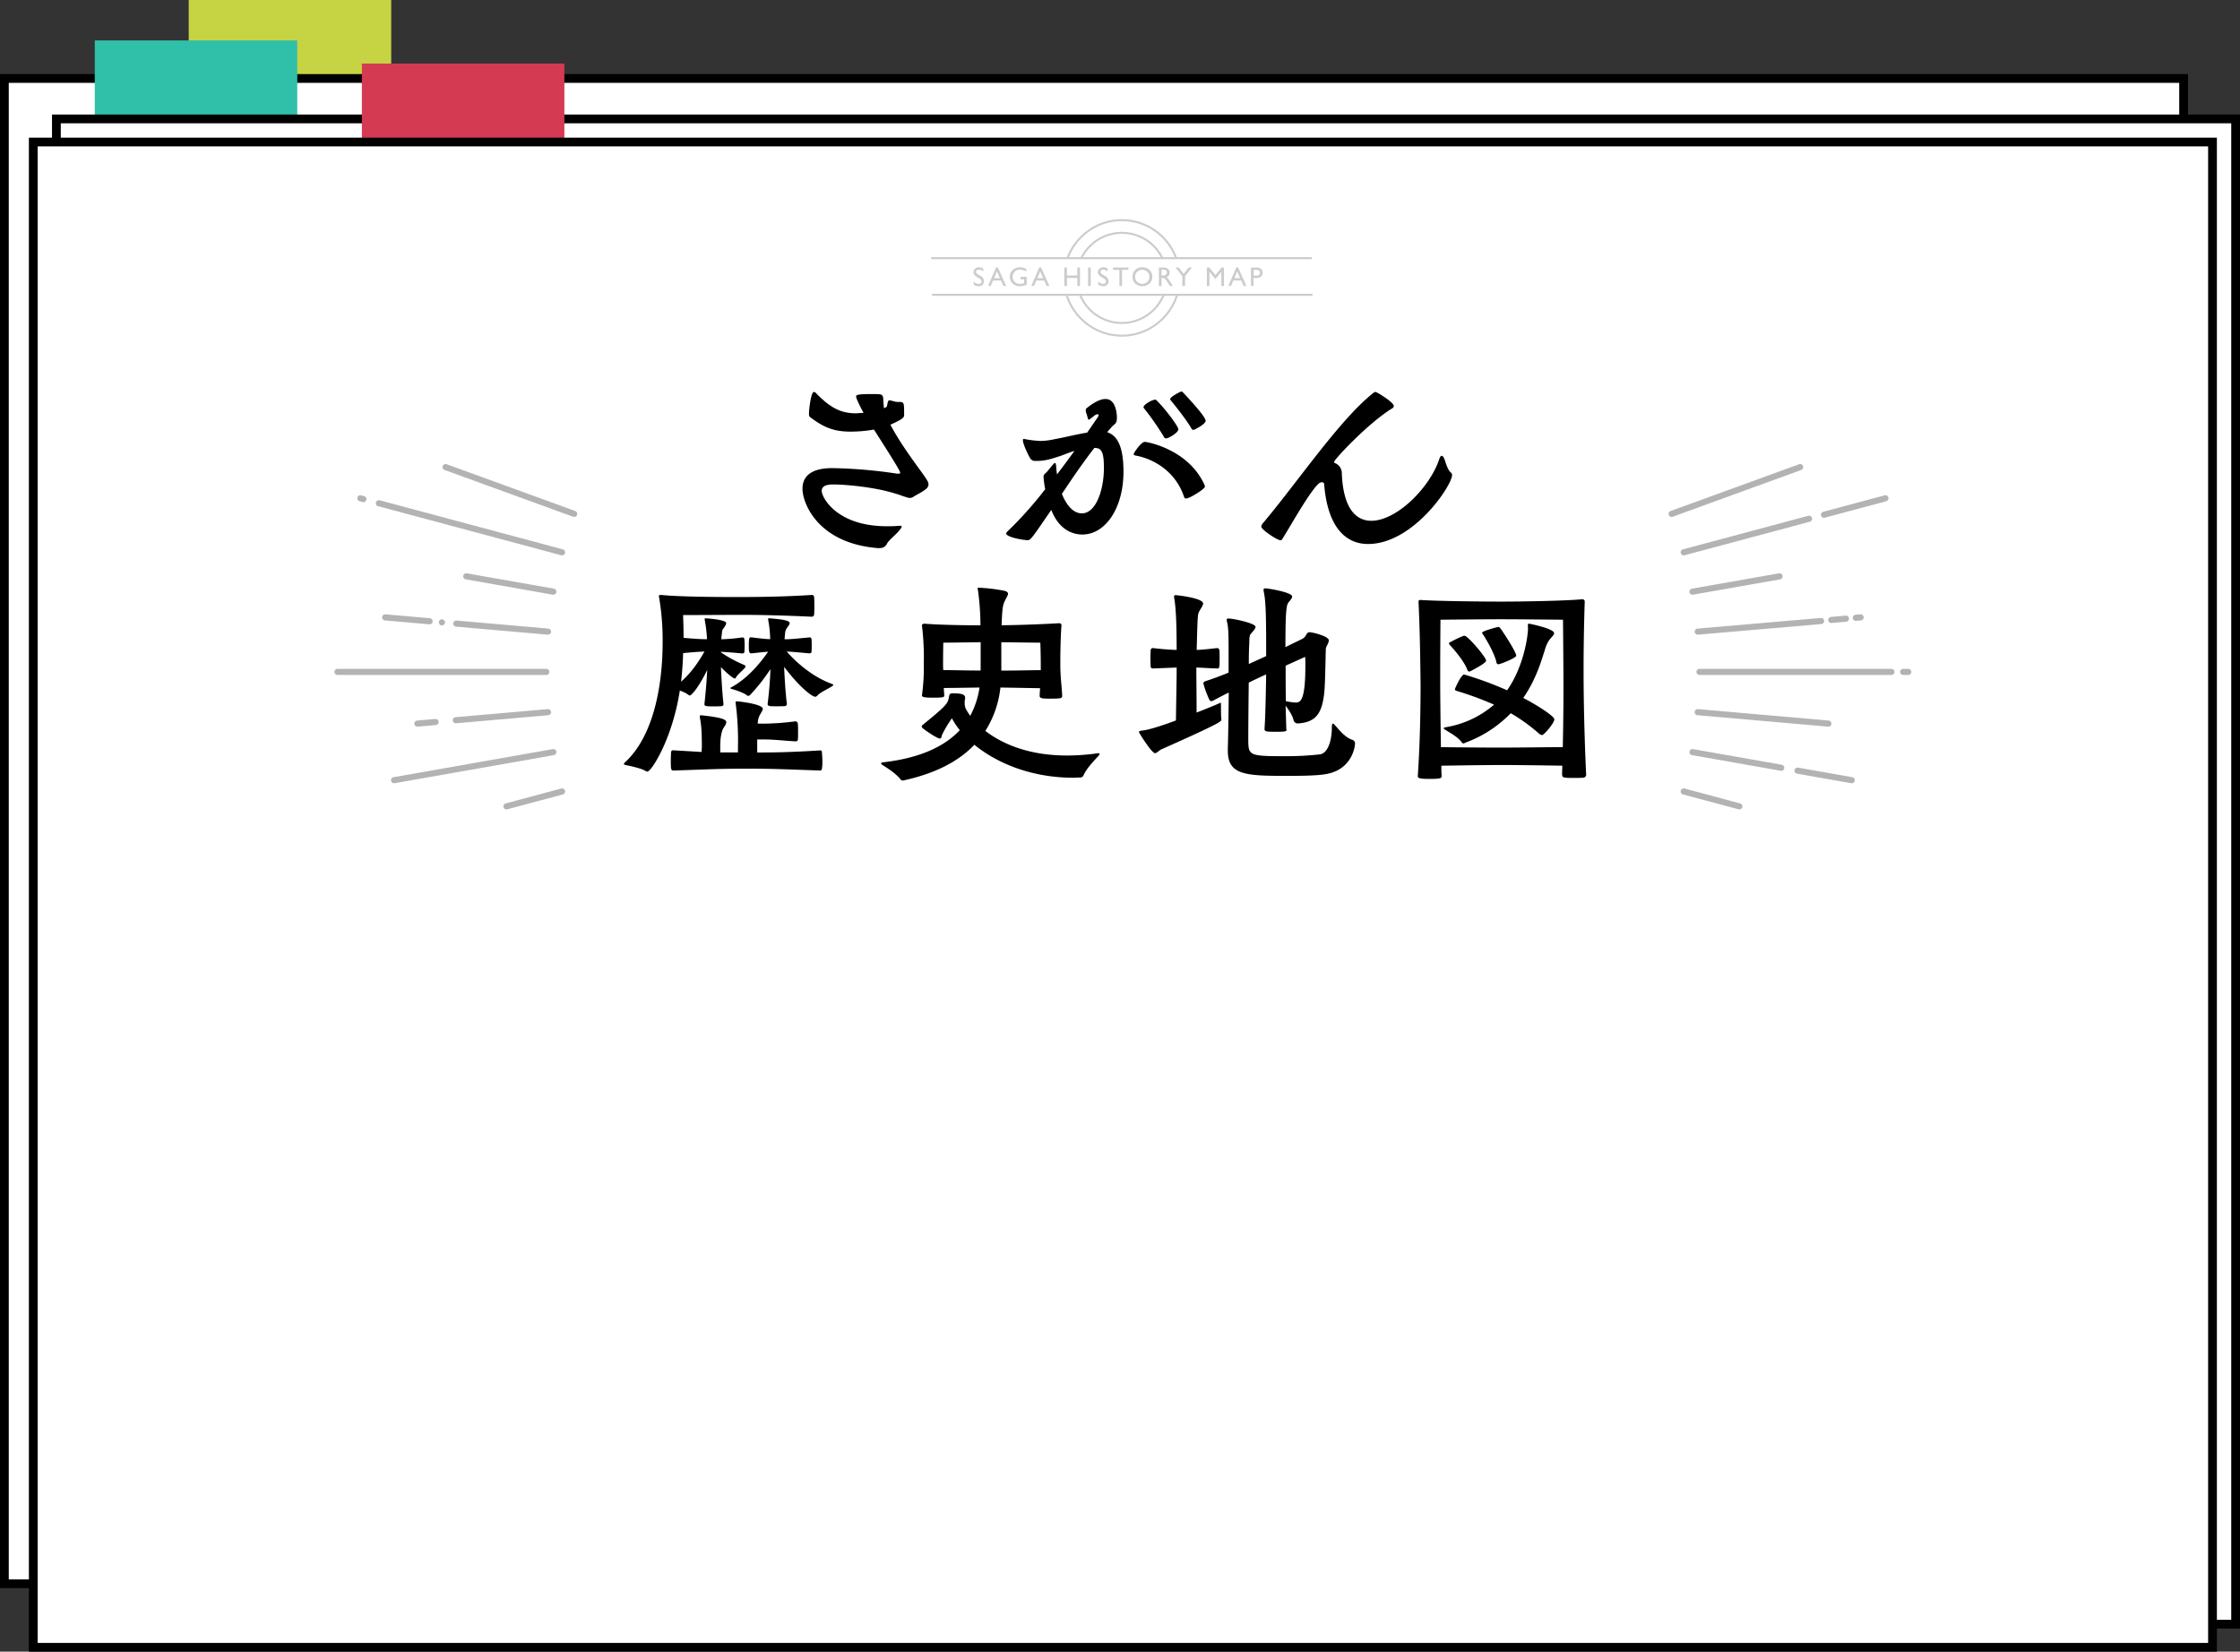 <svg xmlns="http://www.w3.org/2000/svg" viewBox="0 0 1098.81 810.32"><rect x="0" y="0" width="1098.81" height="810.32" fill="#333333" stroke="none"/><defs><style>.cls-1{fill:#c6d443;}.cls-2,.cls-7{fill:#fff;}.cls-2{stroke:#000;stroke-width:4.3px;}.cls-2,.cls-6{stroke-miterlimit:10;}.cls-3{fill:#30c0a9;}.cls-4{fill:#d43a52;}.cls-5,.cls-6{fill:none;}.cls-5{stroke:#b3b3b3;stroke-linecap:round;stroke-linejoin:round;stroke-width:3px;}.cls-6{stroke:#ccc;}.cls-8{opacity:0.2;}</style></defs><title>アセット 49</title><g id="レイヤー_2" data-name="レイヤー 2"><g id="レイヤー_1-2" data-name="レイヤー 1"><rect class="cls-1" x="92.57" width="99.33" height="38.5"/><rect class="cls-2" x="2.15" y="38.5" width="1069" height="738.49"/><rect class="cls-3" x="46.49" y="19.84" width="99.33" height="38.5"/><rect class="cls-2" x="27.66" y="58.34" width="1069" height="738.49"/><rect class="cls-4" x="177.52" y="31.18" width="99.33" height="38.5"/><rect class="cls-2" x="16.32" y="69.68" width="1069" height="738.49"/><path d="M431,268.94c-29.94-2.28-37.35-22.2-37.35-29.15,0-5.46,3.42-10.13,14.58-10.13a236.22,236.22,0,0,1,31.88,2.73h.57c.45,0,.91-.11.91-.45,0-.8-3.07-5.81-12.87-21.18a69.11,69.11,0,0,1-11.5,1c-8.08,0-13-2.05-19.13-6.6-1.13-.69-1.25-1.14-1.25-2.05v-.34c0-1.94,1-10.48,2.39-10.48a1.79,1.79,0,0,1,1.26.8c6.6,6.72,11.72,9.68,19.35,9.68.69,0,1.37-.12,2.05-.12s1.14-.11,1.71-.11c-.46-.91-3.64-6.6-3.64-8.08,0-.57.34-1.14,7.17-1.14,1.59,0,3.07,0,4.21.11,2.51.11,1.71,2.28,2.17,5.69,0,.35.11.69.11,1.14l1-.45c.92-.34.46-3.42,1.71-3.42h.12c1.82.34,2.61.8,3.87.8h.45c2.74,0,2.74.11,2.74,6.26,0,1.14,0,1.94-6.72,4.9,3.75,7.28,9.79,15.82,15.25,23.22,2.51,3.53,3.42,4.9,3.42,6a2.48,2.48,0,0,1-.8,1.93c-1.7,1.71-4.89,3.08-6.94,4.44a3.14,3.14,0,0,1-1.48.35,1.86,1.86,0,0,1-.8-.12c-3.53-1-2.73-1-6.72-2.16-10-3.08-23.91-4.33-30.06-4.33-4.1,0-5.58,1.25-5.58,3.19,0,3,7.18,17.31,32,17.31a53.82,53.82,0,0,0,6-.23h.46c.57,0,.8.11.8.34a3.34,3.34,0,0,1-.57,1.14c-1.26,2.05-5.47,5.24-6.61,7.17a3.69,3.69,0,0,1-3.64,2.28Z"/><path d="M503.71,265c-2.28-.12-10.13-1.49-10.13-3.31a1.63,1.63,0,0,1,.57-.91A186.14,186.14,0,0,0,512.71,240a46.67,46.67,0,0,1-.8-5.92,2,2,0,0,1,.57-1.59c1.48-1.14,2.84-3.31,4.44-5a1.07,1.07,0,0,1,.57-.34c.34,0,.45.46.57,1.26.11,1.59.22,3,.45,4.32,3-3.87,5.81-7.74,8.54-11.5-3.07.91-5.46,2.05-7.74,2.74-3.19,1-6.26,2.16-10.7,2.16h-1.14a2.77,2.77,0,0,1-2.17-1.37c-1.36-2.39-3.53-7.06-3.53-8.77,0-.45.23-.68.46-.68s.34.12.57.12a50.21,50.21,0,0,0,7.74.91,34.93,34.93,0,0,0,6.95-.91c4.55-.8,9.68-2.17,15.82-3.19l5.24-7.63a1.78,1.78,0,0,0,.34-.91c0-.34-.11-.46-.45-.46a2.73,2.73,0,0,0-1.48.57c-.57.46-1.48,1.25-2.51,1.94a.41.41,0,0,1-.34.11c-.23,0-.34-.11-.45-.45a27.07,27.07,0,0,0-.91-3.08,3,3,0,0,1-.12-1,1.21,1.21,0,0,1,.23-.91c3.76-3.08,6.94-4.67,9.45-4.67,5,0,5.58,7.06,5.58,9.22,0,3.07-1.25,3-2.62,4.56l-2.16,2.5c4.89,1.59,8,6.83,8,19.36,0,18.1-9,30.85-20.16,30.85-3,0-10.93-.91-15.25-12.07C505.53,265,505.53,265,503.94,265ZM520.9,242.3c1.14,2.84,4.33,9.56,9.8,9.56,6.94,0,10.81-11.61,10.81-22.2,0-8-1.14-9.91-4.67-9.91C531,227.27,525.91,234.78,520.9,242.3Zm60.81,2.27c-.35,0-.69-.22-.92-.91-4.44-13.2-15.94-18.78-23.68-20.15-.8-.11-1-.46-1-.8s3.53-5.92,5.46-5.92c1.25,0,21.41,3.65,29.26,21.07a3.26,3.26,0,0,1,.23.91C591,239.91,583.64,244.57,581.71,244.57ZM572,215.08a1.2,1.2,0,0,1-1.14-.91,132.25,132.25,0,0,0-9.79-14,.67.67,0,0,1-.12-.46c0-1.14,4.1-3.64,5.81-3.64.23,0,.46.23.8.57,3.53,3.41,10.47,12.41,10.47,14S573.28,215.08,572,215.08Zm2.27-18.67a.64.64,0,0,1-.22-.57c0-1,3.18-2.73,4.78-3.53a3,3,0,0,1,.8-.23c.22,0,.45.23.79.57,0,0,11,11.5,11,13.78,0,1.59-4.9,4.1-5.47,4.33a1.48,1.48,0,0,1-.68.11c-.34,0-.68-.23-.91-.8C582.16,206.2,576.47,199,574.3,196.41Z"/><path d="M648.53,236.6a2.47,2.47,0,0,0-1.7.69c-4.56,4.21-13.21,19.81-17.77,27.1a1.07,1.07,0,0,1-.91.68c-1.59,0-9.45-5.24-9.45-6.72a3.71,3.71,0,0,1,1.14-2.05c17.08-20.38,37-49.87,53.29-63.08.57-.45,1-.91,1.59-.91.8,0,9,5.13,9,6.83a1.41,1.41,0,0,1-.69,1.14c-11.95,7.29-28.57,25.17-28.57,26.3,0,.46.22.57.56.69a5.24,5.24,0,0,1,3.19,4.55c.57,17.31,6.72,23.68,14.46,23.68,12.41,0,28.7-16.16,33.36-30.28.35-1.14.8-1.6,1.14-1.6.57,0,1,.69,1.37,1.6.68,1.71,1.48,5.35,3.3,6.72a1.46,1.46,0,0,1,.46,1.13c0,5-19,33.82-41.22,33.82-10.82,0-19.81-8-21.52-29.26A1,1,0,0,0,648.53,236.6Z"/><path d="M398.06,302.56c-17-.8-28.35-.91-34.5-.91-5.92,0-23.8.11-28.47.11.12,3.64.23,7.29.23,11.16,6.26.57,9,.68,11.5.68a69.15,69.15,0,0,0-1.14-9.56v-.34a.3.3,0,0,1,.34-.34h.23c5.24.34,10,1.13,10,2.39a6.06,6.06,0,0,1-1.25,2.39c-.8,1-.8,1.48-.91,3a12.88,12.88,0,0,0-.23,2.5,89.28,89.28,0,0,0,10.25-.91h.23a.85.85,0,0,1,.79.8,21.89,21.89,0,0,1,.12,3.19,26.43,26.43,0,0,1-.12,3.3c0,.34-.68.57-1,.57-5-.46-7.52-.68-10.59-.8v.12l.57.45a63.65,63.65,0,0,0,10.81,5.81c.57.23.8.45.8.79a1,1,0,0,1-.34.69c-.46.68-3.3,3.07-4.21,4.44-.23.45-.34.79-.69.79-.68,0-3.3-1.93-6.83-5.57.23,5.57.69,13.09,1.26,18.21v.12a1.15,1.15,0,0,1-.69.79c-1.14.12-3,.12-4.67.12-3.64,0-4-.23-4-1.14.68-6.15,1.14-12.07,1.37-16.74-4.33,8.88-7.75,12.53-8.54,12.53a.62.62,0,0,1-.57-.23,15.08,15.08,0,0,0-4.33-2.16c-3.76,24.25-14.12,39.73-15.83,39.73a2.13,2.13,0,0,1-1.25-.45c-1.59-1-6.49-2.17-9.45-2.73-.57-.12-.91-.35-.91-.57s.23-.46.57-.8c14.57-13.44,18.44-39.17,18.44-59.09a126.66,126.66,0,0,0-1.7-21.64,2.12,2.12,0,0,1-.12-.8c0-.45.23-.56.69-.56h.68c7.51.79,23.8,1,34,1h5c16.63,0,27.67-.57,34.39-1h.23a1,1,0,0,1,1.13,1c.12,1.14.12,2.73.12,4.33s0,3.18-.12,4.32a1.12,1.12,0,0,1-1.13,1Zm4.33,65.58c.68,0,.79.46.79,1a43.16,43.16,0,0,1,.23,4.66c0,4.1-.46,4.22-1.14,4.22-16.74-.57-23.34-.91-35.75-.91-13.21,0-18.79.34-35.87.91-1.48,0-1.59-.12-1.59-4.9,0-1.71.11-3.41.11-4,.23-.8.23-1,1-1h.45l13.55.8c0-1,.12-1.94.12-2.39,0-8.54-.35-11.16-1-14.69v-.46c0-.45.12-.45.8-.45,11,1.14,12.18,2.28,12.18,3.42,0,.91-1,2.16-1.59,3.18-1,2.28-1.37,5-1.37,9v2.62H362v-2.74a141.72,141.72,0,0,0-1.13-21.4v-.69c0-.22,0-.22.22-.22h.46c2.28.11,12.64,1.48,12.64,3.64,0,.8-.8,1.82-1.48,3.07a9.25,9.25,0,0,0-1,4.22h3A129.31,129.31,0,0,0,390,353.91h.23c.69,0,1,.57,1.14,1.14a37.91,37.91,0,0,1,.11,3.87c0,1.59,0,3.07-.11,4.1a1,1,0,0,1-1,.68H390c-6-.34-10.13-.91-15.37-.91h-3.18v6.38c9.22,0,16.28-.12,30.74-1Zm-56.82-48.5c-2.28.11-5,.23-10.48.79-.11,4.56-.45,9.34-1,14C339.42,329.77,343,324.19,345.57,319.64Zm51.69-6.95a.86.86,0,0,1,.8.8,23.86,23.86,0,0,1,.11,3.19,28.81,28.81,0,0,1-.11,3.3c0,.34-.68.57-1,.57-6.14-.57-8.65-.8-11.15-.91,2.61,3,10.93,11.84,22.31,15.94.34.11.57.34.57.45s-.34.46-.68.69c-1.94,1.25-5.81,3-7.06,4.44a1.73,1.73,0,0,1-1.14.68c-1.48,0-7.63-4.55-15.26-14.69.23,5.58.69,13.21,1.37,18.33a1.31,1.31,0,0,1-.68.91c-1.14.12-3,.12-4.79.12-3.3,0-4-.12-4-1.14.8-6.38,1.25-12.41,1.37-17.08A92,92,0,0,1,368,340.93a1.4,1.4,0,0,1-.91.45.84.84,0,0,1-.68-.22c-1.26-1.14-5.47-2.62-7.29-3.08-.46-.11-.8-.22-.8-.45s.12-.34.46-.46c8-4.33,14.23-11.95,18-17.42-2.39.12-4.9.46-8.2.8-1.25,0-1.25-1.25-1.25-3.87,0-3.76.34-4,.91-4h.34c3.64.46,6.37.8,9.22.91a54.16,54.16,0,0,0-1-9.56v-.34a.3.3,0,0,1,.34-.34h.23c7.62.56,10,1.25,10,2.39,0,.57-.69,1.36-1.37,2.39s-.8,1.48-.91,3c-.12.57-.12,1.48-.23,2.5,3,0,5-.23,12.18-.91Z"/><path d="M538.9,369.51c.22,0,.45.11.45.34a1.49,1.49,0,0,1-.34.8c-1.48,1.71-5.92,6-7.51,9.79a1.73,1.73,0,0,1-1.6,1c-1.14,0-2.16.12-3.3.12-21.06,0-37.92-7.4-48.62-16.17-6.94,7.29-17.65,13.66-34,17.31a3,3,0,0,1-1.14.22,1.27,1.27,0,0,1-.91-.34c-2.62-3.3-6.72-5.8-9.23-7.4a.81.81,0,0,1-.45-.68c0-.23.23-.34.57-.46,19.47-2.16,31.08-8.42,38-15.82a36.31,36.31,0,0,1-3.87-5.81,55.83,55.83,0,0,0-4.79,8c-.34.91-.34,1.93-1.13,1.93-1.26,0-7.41-4.09-8.66-5.35-.11-.22-.23-.34-.23-.57a.94.94,0,0,1,.35-.68c13.09-10.59,12.41-10.82,13.09-14.23.23-1.37,1-1.37,2.05-1.37,5,0,5.81.91,5.81,2.28v.34a7.48,7.48,0,0,0-.23,2.05,7.67,7.67,0,0,0,.45,2.73,30.41,30.41,0,0,0,2.28,3.65,42.42,42.42,0,0,0,4.56-13.89c-6.38.11-13.44.22-17.54.22l.23,3.53v.23c0,.8-.57,1-5.58,1-3.07,0-5.35-.12-5.35-1v-.11a103.2,103.2,0,0,0,.91-15.72,132.36,132.36,0,0,0-.91-18.56v-.11c0-.45.57-.8,1.14-.8,7.06.57,18.33.8,27.55.8a127.7,127.7,0,0,0-1.25-17.42,1.9,1.9,0,0,1-.12-.68c0-.34.12-.34.35-.34A81.44,81.44,0,0,1,493,289.92c1,.34,1.48.8,1.48,1.37,0,1-1.37,2.62-2.16,5-.57,1.48-.8,5.12-1,10.47,9.79-.11,20.95-.57,28.24-1h.23a1,1,0,0,1,.91.91v.22c-.12,1.26-.57,7.52-.57,18.79,0,6.38.57,9.57.91,15.49v.22c0,1.26-.57,1.37-6.49,1.37-3.87,0-4.55-.34-4.55-1.37,0-1.25.11-2.61.22-3.75l-19.47-.34a49.73,49.73,0,0,1-7.4,21.29c8,6.15,20.95,12.07,40,12.07a106,106,0,0,0,15.37-1.14Zm-57.85-54.43c-8.53.12-18.33.23-18.33.23s-.11,5.47-.11,10.25c0,.91,0,1.93.11,3.19,4.1,0,11.62.22,18.33.22Zm29.49,11.16c0-6.15-.22-10.93-.22-10.93s-10.25-.11-19.13-.23V329c7.51,0,15.94-.22,19.35-.22Z"/><path d="M599.12,353.11c0,.8-.11,1.48-29.26,14.46-1.25.46-2.28,1.94-3.3,1.94-1.6,0-7.86-10-7.86-10.36s.46-.57,1.14-.69c3.3-.22,10-2.39,17-5,.12-8.54.35-20.83.35-22.77v-3.19l-11.62.46h-.23a1.08,1.08,0,0,1-.91-.8c0-.91-.11-2.62-.11-4.21s.11-3.3.11-4a1.12,1.12,0,0,1,1.14-1c3.76.45,7.74.8,11.62.91,0-8.88-.12-19.81-1.26-25.85v-.34c0-.45.23-.68.8-.68s13.43,1.37,13.43,4.1c0,1.14-1.36,2.73-2,4.1s-.69,1.82-1.14,18.67c3.3-.11,5.92-.46,10-.91a1.12,1.12,0,0,1,1.14,1c.11.92.11,2.85.11,4.79,0,4-.23,4.21-1,4.21H597c-4.22-.12-6.84-.34-10.14-.46v3.19c0,1.48.12,11.62.12,18.9,5-1.93,9.11-3.64,11.16-4.55a1.67,1.67,0,0,1,.57-.23c.22,0,.22.34.22,1,0,5.92.12,6.49.23,7.05Zm32,4.9c0,1-1.37,1-5.93,1-4.32,0-4.89-.22-4.89-1.48.45-6,.68-19.13.8-26.64-1.94.8-5,2.28-8.54,4-.12,10.14-.23,21.52-.23,27.33,0,8.31,0,8.77,17.19,8.77a149,149,0,0,0,18.1-.91c4.1-.8,5.7-7.52,5.7-13,0-2.05.34-2.05.45-2.05a1.49,1.49,0,0,1,.8.45c1.94,2.05,4.78,6,8.54,7.4a2,2,0,0,1,1.59,1.71c0,2.05-1.7,13.67-15.48,15.37-3.87.57-11.05.69-18,.69-20.38,0-28.92-.46-28.92-12.3v-1.82c.11-1.71.34-14.23.45-26.76-2.84,1.37-5.58,2.85-7.74,4a1.68,1.68,0,0,1-.8.22,1.15,1.15,0,0,1-.91-.57,49.73,49.73,0,0,1-3-8.08c0-.68.46-.91,1-1.14,3.53-1.14,7.51-2.62,11.38-4.21v-6.95c0-11,0-15-.79-18a2.68,2.68,0,0,1-.12-.91c0-.57.23-.68.91-.68,2.17,0,13.21,2.28,13.21,4.1,0,1.14-1.71,2.5-2.62,3.87-.23.45-.45,1.37-.45,4.55-.12,1.37-.23,5-.23,9.8l6-2.74,2.51-1.14c0-15.59,0-26.41-1.14-31.42a4.45,4.45,0,0,1-.11-1.14c0-.45.11-.68.91-.68,1.25,0,13.09,1.93,13.09,4,0,.91-1,1.94-1.59,2.62-1.14,1.37-1.71,3-1.71,22.2l8.2-4c2.16-1,1.93-3.3,3.64-3.3,1.37,0,9.45,1.93,9.45,4,0,1.37-1.48,3.08-1.48,4.33-.23,8.65-.34,18.9-.91,22.66-1.14,8.31-3.64,13.32-13,13.77a2.1,2.1,0,0,1-1.93-1.7c-.57-2.28-2-4.44-3.88-7.06l.35,11.5Zm-.46-31.43c0,4,0,10.71.11,17.42a34.33,34.33,0,0,0,4.79.69c2.5,0,4.78-1.37,4.78-18.22,0-1.6,0-3.08-.12-4.21Z"/><path d="M766.26,380.1c0-1.48.11-3,.11-4.44-5.8-.12-22.2-.34-29.94-.34-7.17,0-22.43.22-29.38.34,0,1.71,0,3.3.12,5,0,1.14-.34,1.48-6,1.48-4,0-5.69-.23-5.69-1.26v-.11c1.25-17.88,1.37-37,1.37-45.09-.12-8.77-.23-23.68-1-40.42,0-.45.11-.91.68-.91h.23c8.54.57,30.29.8,39.63.8,10.24,0,30.62-.34,39.73-1.14.91,0,1.25.57,1.25,1v.23c-.45,13.55-.56,25.28-.56,33.48,0,22.43.91,44.06,1.25,51.12a1.5,1.5,0,0,1-1.37,1.71c-1.59.11-3.64.11-5.46.11-4.44,0-4.9-.34-4.9-1.36Zm-59.78-44.18c0,3.3.12,16.51.35,30.63,6.94.11,22.2.23,29.49.23,7.85,0,24.93-.23,30.28-.23.34-13.32.34-27.22.34-30.29,0-6.83-.22-32.22-.22-32.22s-21.52-.23-30.4-.23-29.72.23-29.72.23-.12,16-.12,26Zm43-28.81c0-.68,0-1.14.57-1.14.12,0,12.3,2.4,12.3,4.67,0,.91-1.37,2.05-2.16,3.08a14.93,14.93,0,0,0-2.4,5.23c-1.59,4.79-4.09,14.12-10.58,23.46,6,3.07,15.25,8.88,15.25,10.47,0,1.94-5.12,7.75-6,7.75a2.61,2.61,0,0,1-1.6-.8,86.38,86.38,0,0,0-13.77-9.91,59.64,59.64,0,0,1-22.32,14.46,2.12,2.12,0,0,1-.91.35,1,1,0,0,1-.68-.35c-1.94-2.84-6-4.89-8.09-6.26-.68-.45-.91-.68-.91-.91s.57-.34,1.14-.45a48,48,0,0,0,23.57-11.05A154.54,154.54,0,0,0,714.68,339c-.68-.22-1-.45-1-.79a4.67,4.67,0,0,1,.22-.69c.12-.22,2.85-6.6,4.33-6.6a170.13,170.13,0,0,1,21.07,7.74c7.74-11,10.24-25.62,10.24-30.63Zm-28.23,22.21a1.08,1.08,0,0,1-.57.11.85.85,0,0,1-.8-.57c-1.71-4.9-7.74-11.39-8.65-12.41-.23-.34-.46-.57-.46-.8s.23-.45.57-.57c.8-.45,6-3.19,7.06-3.19,1.59,0,10.59,10.59,10.59,12.19C729,324.87,727.09,326.24,721.29,329.32ZM735,325.9a1,1,0,0,1-.91-.8c-.91-4.78-5.92-12.86-6.72-14a1,1,0,0,1-.34-.69c0-.79,7.51-2.84,8.08-2.84.23,0,.46.23.8.57,1.48,1.93,7.86,11.73,7.86,13.55C743.72,322.83,735.86,325.9,735,325.9Z"/><line class="cls-5" x1="825.94" y1="388.3" x2="853.22" y2="395.61"/><line class="cls-5" x1="881.75" y1="378.08" x2="908.34" y2="382.77"/><line class="cls-5" x1="830.22" y1="368.99" x2="873.78" y2="376.67"/><line class="cls-5" x1="832.8" y1="349.39" x2="896.9" y2="355"/><line class="cls-5" x1="933.57" y1="329.64" x2="936.09" y2="329.64"/><line class="cls-5" x1="833.66" y1="329.64" x2="927.82" y2="329.64"/><line class="cls-5" x1="910.34" y1="303.1" x2="912.71" y2="302.89"/><line class="cls-5" x1="898.3" y1="304.15" x2="905.51" y2="303.52"/><line class="cls-5" x1="832.8" y1="309.88" x2="893.32" y2="304.67"/><line class="cls-5" x1="830.22" y1="290.28" x2="872.94" y2="282.75"/><line class="cls-5" x1="894.74" y1="252.54" x2="924.88" y2="244.46"/><line class="cls-5" x1="825.94" y1="270.97" x2="887.41" y2="254.5"/><line class="cls-5" x1="820" y1="252.11" x2="883.06" y2="229.16"/><line class="cls-5" x1="275.7" y1="388.3" x2="248.43" y2="395.61"/><line class="cls-5" x1="271.43" y1="368.99" x2="193.3" y2="382.77"/><line class="cls-5" x1="213.66" y1="354.22" x2="204.74" y2="355"/><line class="cls-5" x1="268.84" y1="349.39" x2="223.58" y2="353.35"/><line class="cls-5" x1="267.98" y1="329.64" x2="165.55" y2="329.64"/><line class="cls-5" x1="210.74" y1="304.8" x2="188.94" y2="302.89"/><line class="cls-5" x1="216.77" y1="305.33" x2="216.77" y2="305.33"/><line class="cls-5" x1="268.84" y1="309.88" x2="223.83" y2="305.94"/><line class="cls-5" x1="271.43" y1="290.28" x2="228.71" y2="282.75"/><line class="cls-5" x1="178.27" y1="244.87" x2="176.77" y2="244.46"/><line class="cls-5" x1="275.7" y1="270.97" x2="185.85" y2="246.89"/><line class="cls-5" x1="281.65" y1="252.11" x2="218.58" y2="229.16"/><circle class="cls-6" cx="550.32" cy="136.34" r="28.34"/><circle class="cls-6" cx="550.32" cy="136.34" r="22.12"/><rect class="cls-7" x="482.23" y="126.31" width="150.01" height="17.97"/><g class="cls-8"><path d="M480.29,136.51l-1-.6a4.48,4.48,0,0,1-1.31-1.12,2.1,2.1,0,0,1-.4-1.26,2.2,2.2,0,0,1,.75-1.73,2.72,2.72,0,0,1,1.92-.67,3.6,3.6,0,0,1,2.08.64v1.47a3,3,0,0,0-2.1-.94,1.81,1.81,0,0,0-1.05.29.9.9,0,0,0-.4.75,1.15,1.15,0,0,0,.3.76,3.72,3.72,0,0,0,1,.75l1,.58A2.9,2.9,0,0,1,482.7,138a2.29,2.29,0,0,1-.73,1.77,2.69,2.69,0,0,1-1.89.68,4,4,0,0,1-2.45-.82v-1.65a3,3,0,0,0,2.43,1.33,1.51,1.51,0,0,0,1-.34,1.05,1.05,0,0,0,.4-.85C481.48,137.52,481.08,137,480.29,136.51Z"/><path d="M488.6,131.2h.92l4.05,9.1h-1.32L491,137.62h-3.86l-1.13,2.68h-1.33Zm1.91,5.26-1.46-3.28-1.36,3.28Z"/><path d="M500.65,135.84h3v3.84a8.36,8.36,0,0,1-3.32.72,4.92,4.92,0,0,1-3.59-1.31,4.34,4.34,0,0,1-1.35-3.24,4.5,4.5,0,0,1,1.4-3.37,4.8,4.8,0,0,1,3.49-1.35,6.19,6.19,0,0,1,1.45.17,12.08,12.08,0,0,1,1.73.6v1.32a6.43,6.43,0,0,0-3.21-.94,3.42,3.42,0,0,0-2.5,1,3.59,3.59,0,0,0,0,5,3.63,3.63,0,0,0,2.62,1,6,6,0,0,0,1.86-.35l.12,0V137h-1.74Z"/><path d="M509.79,131.2h.91l4.06,9.1h-1.32l-1.21-2.68h-3.86l-1.13,2.68h-1.33Zm1.91,5.26-1.46-3.28-1.36,3.28Z"/><path d="M528.47,131.25h1.3v9.05h-1.3v-3.94h-5.08v3.94h-1.3v-9.05h1.3v3.91h5.08Z"/><path d="M533.76,131.25h1.3v9.05h-1.3Z"/><path d="M541.3,136.51l-1-.6a4.48,4.48,0,0,1-1.31-1.12,2.1,2.1,0,0,1-.4-1.26,2.2,2.2,0,0,1,.75-1.73,2.72,2.72,0,0,1,1.92-.67,3.6,3.6,0,0,1,2.08.64v1.47a3,3,0,0,0-2.1-.94,1.81,1.81,0,0,0-1,.29.9.9,0,0,0-.4.75,1.15,1.15,0,0,0,.3.76,3.72,3.72,0,0,0,1,.75l1,.58a2.9,2.9,0,0,1,1.66,2.52,2.29,2.29,0,0,1-.73,1.77,2.69,2.69,0,0,1-1.89.68,4,4,0,0,1-2.45-.82v-1.65a3,3,0,0,0,2.43,1.33,1.51,1.51,0,0,0,1-.34,1.05,1.05,0,0,0,.4-.85C542.49,137.52,542.09,137,541.3,136.51Z"/><path d="M546,131.24h7.56v1.15h-3.15v7.91h-1.3v-7.91H546Z"/><path d="M560.37,131.12a4.88,4.88,0,0,1,3.5,1.33,4.42,4.42,0,0,1,1.39,3.33,4.34,4.34,0,0,1-1.41,3.31,5,5,0,0,1-3.55,1.31,4.75,4.75,0,0,1-3.41-1.31,4.38,4.38,0,0,1-1.36-3.29,4.47,4.47,0,0,1,1.37-3.35A4.78,4.78,0,0,1,560.37,131.12Zm0,1.23a3.51,3.51,0,0,0-2.55,1,3.35,3.35,0,0,0-1,2.48,3.29,3.29,0,0,0,1,2.44,3.73,3.73,0,0,0,5,0,3.31,3.31,0,0,0,1-2.47,3.22,3.22,0,0,0-1-2.42A3.44,3.44,0,0,0,560.42,132.35Z"/><path d="M568.48,140.3v-9.05h2.27a3.23,3.23,0,0,1,2.18.68,2.26,2.26,0,0,1,.81,1.84,2.3,2.3,0,0,1-.4,1.36,2.32,2.32,0,0,1-1.13.87,4.26,4.26,0,0,1,.85.77,16.6,16.6,0,0,1,1.16,1.72c.32.51.57.9.76,1.16l.48.65h-1.54l-.4-.6-.07-.11-.26-.36-.4-.66-.43-.7a6.81,6.81,0,0,0-.74-.89,2.85,2.85,0,0,0-.6-.48,2.15,2.15,0,0,0-.9-.14h-.34v3.94Zm1.69-8h-.39v2.86h.49a3.66,3.66,0,0,0,1.35-.17,1.18,1.18,0,0,0,.57-.51,1.47,1.47,0,0,0,.21-.78,1.39,1.39,0,0,0-.23-.77,1.22,1.22,0,0,0-.64-.49A4.77,4.77,0,0,0,570.17,132.35Z"/><path d="M583.09,131.25h1.58l-3.35,4.26v4.79H580v-4.79l-3.35-4.26h1.57l2.42,3.12Z"/><path d="M599.2,131.25h1.21v9.05h-1.3v-7l-2.78,3.49h-.24l-2.82-3.49v7H592v-9.05h1.22l3,3.71Z"/><path d="M606.44,131.2h.91l4.06,9.1h-1.32l-1.21-2.68H605l-1.13,2.68h-1.33Zm1.91,5.26-1.46-3.28-1.36,3.28Z"/><path d="M613.66,140.3v-9.06h2.87a3,3,0,0,1,2.06.69,2.42,2.42,0,0,1,.78,1.88,2.53,2.53,0,0,1-.4,1.4,2.25,2.25,0,0,1-1.08.89,5.64,5.64,0,0,1-2,.27h-1v3.93Zm2.64-7.91H615v2.83h1.42a1.85,1.85,0,0,0,1.22-.37,1.36,1.36,0,0,0,.42-1.07C618,132.85,617.45,132.39,616.3,132.39Z"/></g><line class="cls-6" x1="456.82" y1="126.66" x2="643.48" y2="126.66"/><line class="cls-6" x1="457.17" y1="144.63" x2="643.82" y2="144.63"/></g></g></svg>